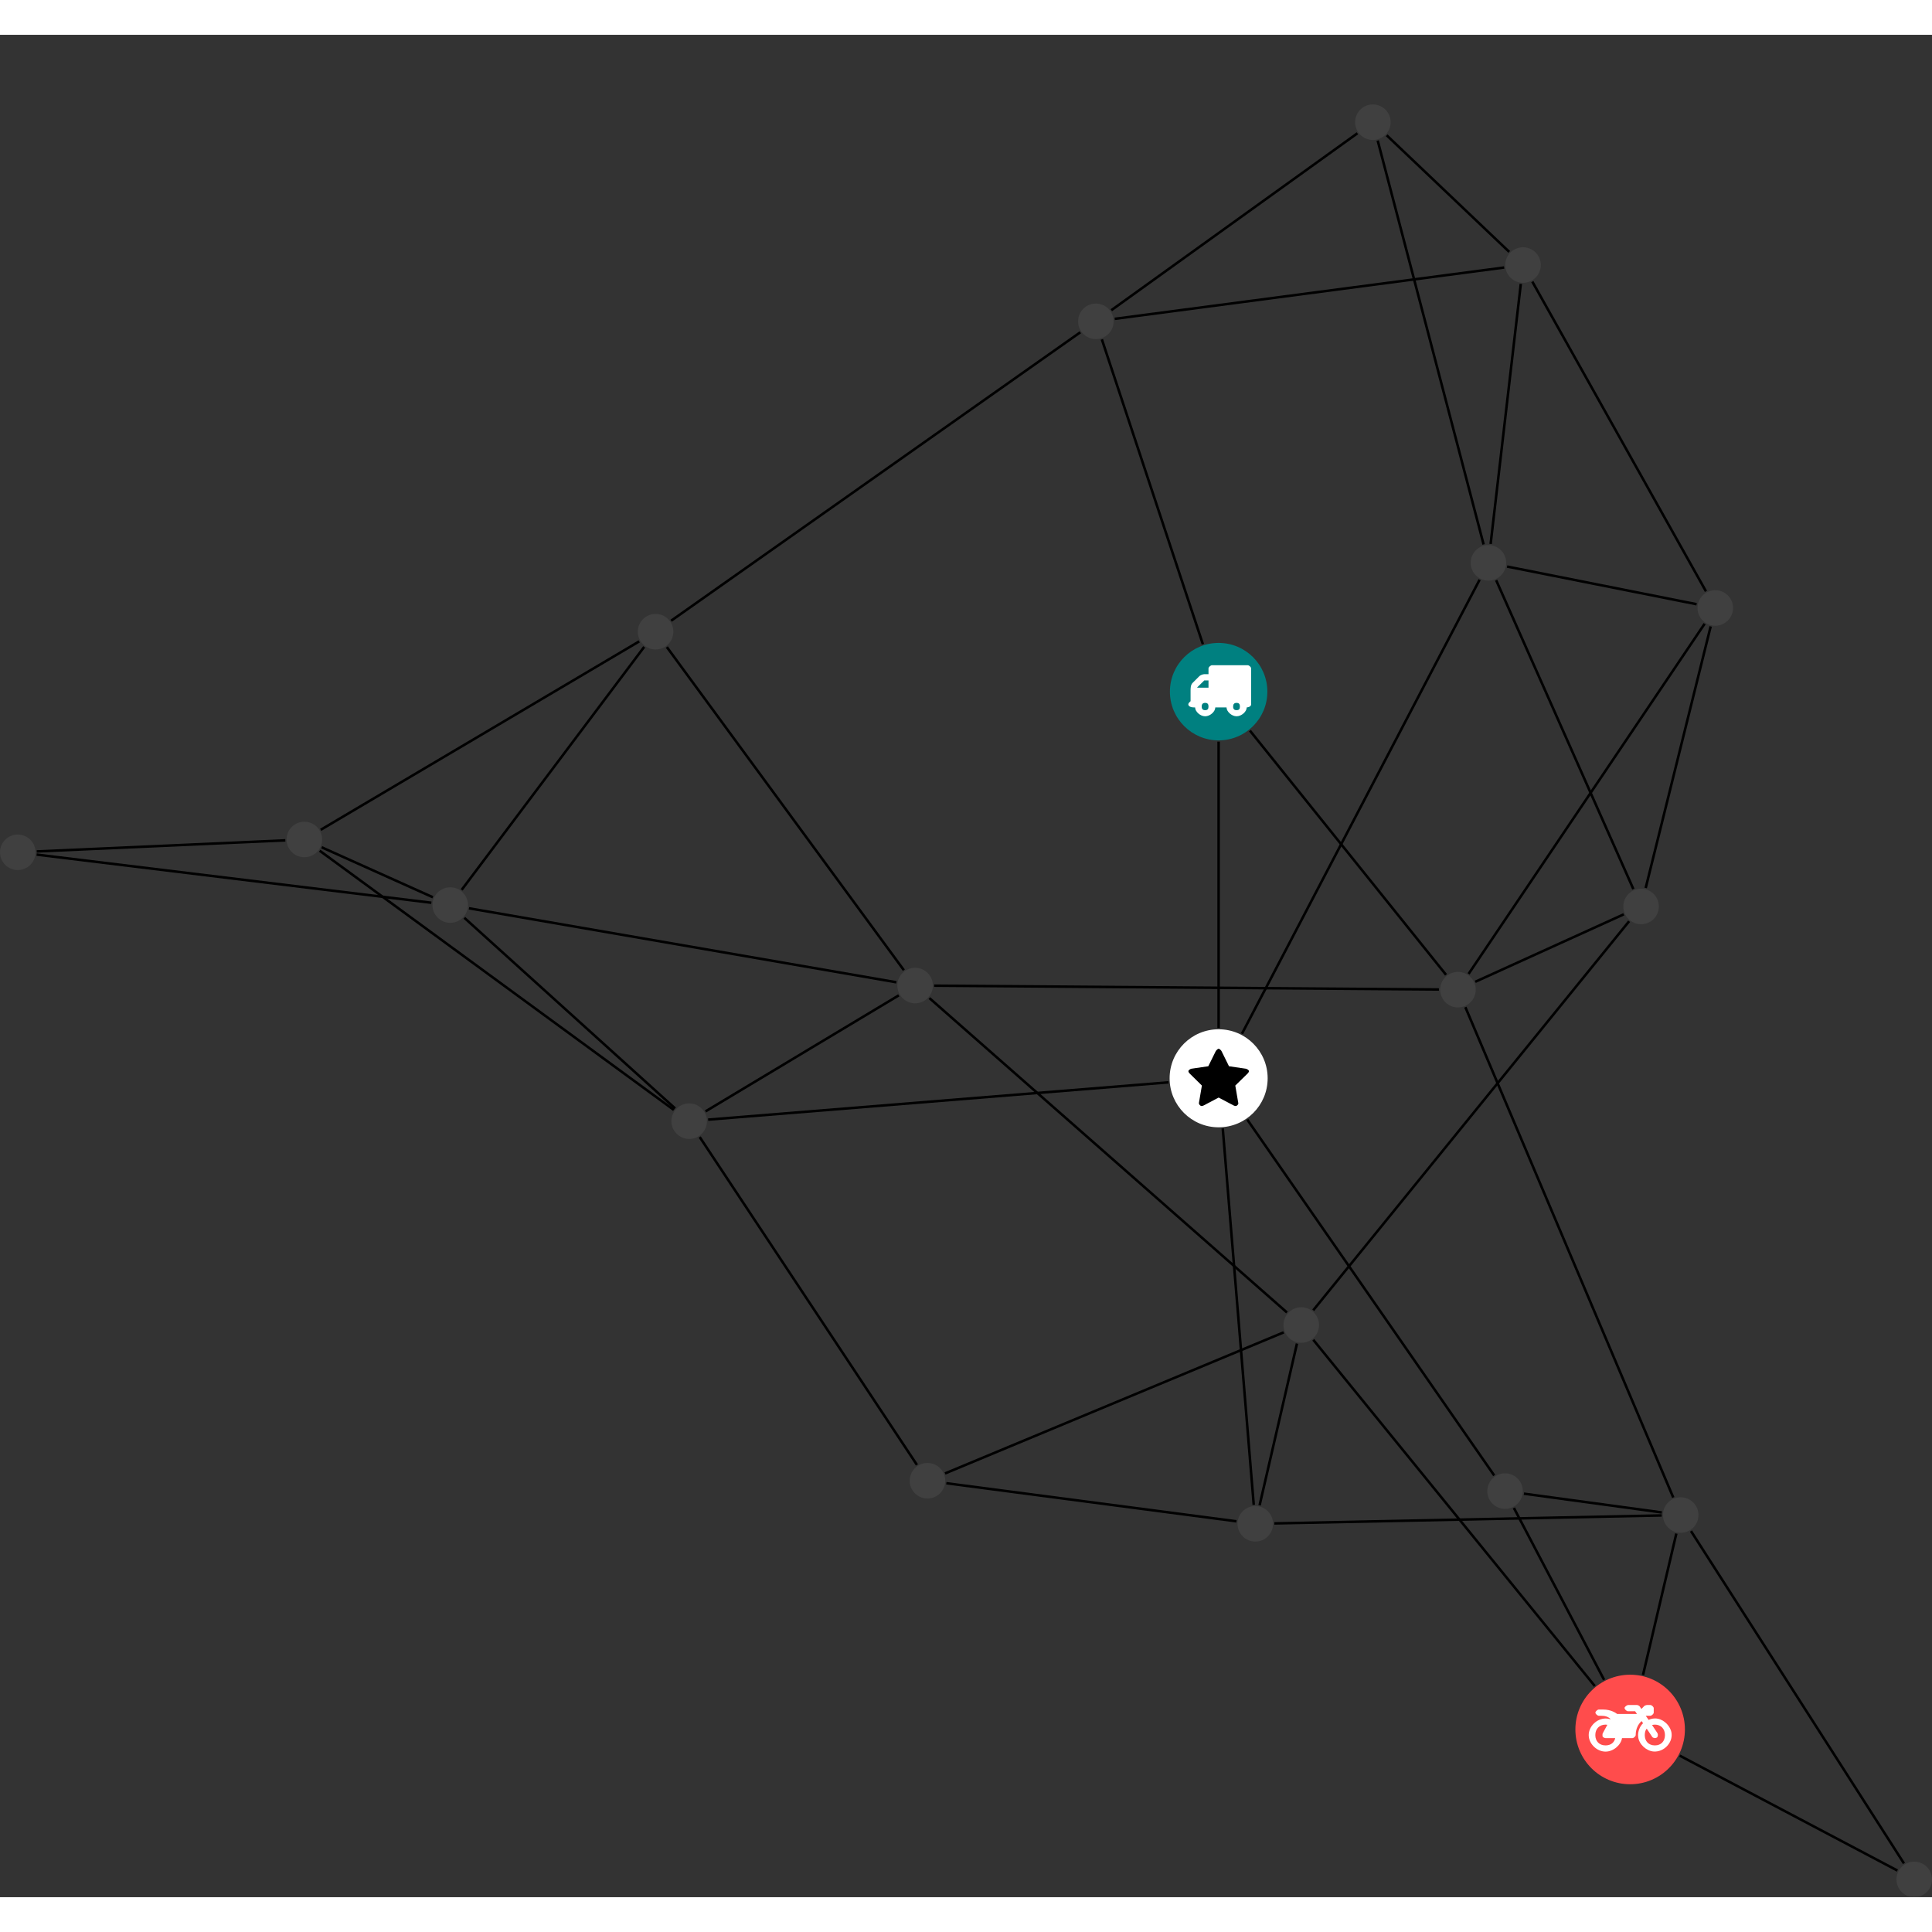 <?xml version="1.0" encoding="UTF-8"?>
<svg xmlns="http://www.w3.org/2000/svg" xmlns:xlink="http://www.w3.org/1999/xlink" width="306.428pt" height="306.428pt" viewBox="0.000 -11.041 306.428 295.387" version="1.1">
<rect x="0.000" y="-11.041" width="306.428" height="295.387" fill="#333333" stroke="none"/>
<defs>
<g>
<symbol overflow="visible" id="glyph0-0">
<path style="stroke:none;" d="M 1.422 -0.75 L 1.422 -7.922 L 3.562 -7.922 L 3.562 -0.891 L 1.422 -0.891 Z M 0.625 0 L 4.531 0 L 4.531 -8.812 L 0.438 -8.812 L 0.438 0 Z M 0.625 0 "/>
</symbol>
<symbol overflow="visible" id="glyph0-1">
<path style="stroke:none;" d="M 3.375 -0.844 C 3.375 -0.453 3.234 -0.266 2.844 -0.266 C 2.469 -0.266 2.297 -0.453 2.297 -0.844 C 2.297 -1.219 2.469 -1.422 2.844 -1.422 C 3.234 -1.422 3.375 -1.219 3.375 -0.844 Z M 1.594 -3.688 L 1.594 -3.859 C 1.594 -3.875 1.578 -3.875 1.594 -3.891 L 2.688 -4.969 C 2.703 -5 2.656 -4.984 2.688 -4.984 L 3.375 -4.984 L 3.375 -3.828 L 1.594 -3.828 Z M 8.359 -0.844 C 8.359 -0.453 8.219 -0.266 7.828 -0.266 C 7.453 -0.266 7.281 -0.453 7.281 -0.844 C 7.281 -1.219 7.453 -1.422 7.828 -1.422 C 8.219 -1.422 8.359 -1.219 8.359 -0.844 Z M 10.141 -6.891 C 10.141 -7.094 9.812 -7.391 9.609 -7.391 L 3.922 -7.391 C 3.719 -7.391 3.375 -7.094 3.375 -6.891 L 3.375 -5.969 L 2.672 -5.969 C 2.469 -5.969 2.078 -5.812 1.938 -5.672 L 0.844 -4.578 C 0.531 -4.266 0.531 -3.734 0.531 -3.328 L 0.531 -1.688 C 0.516 -1.688 0.172 -1.391 0.172 -1.203 C 0.172 -0.781 0.781 -0.703 1.062 -0.703 L 1.25 -0.703 C 1.25 -0.047 2.062 0.703 2.844 0.703 C 3.641 0.703 4.453 -0.047 4.453 -0.703 L 6.234 -0.703 C 6.234 -0.047 7.047 0.703 7.828 0.703 C 8.625 0.703 9.438 -0.047 9.438 -0.703 C 9.547 -0.703 10.141 -0.781 10.141 -1.203 Z M 10.141 -6.891 "/>
</symbol>
<symbol overflow="visible" id="glyph0-2">
<path style="stroke:none;" d="M 12.969 -2.906 C 12.844 -3.984 11.859 -5.016 10.781 -5.219 C 10.234 -5.328 9.703 -5.219 9.328 -5.031 L 8.875 -5.688 L 9.609 -5.688 C 9.812 -5.688 10.141 -5.984 10.141 -6.188 L 10.141 -6.891 C 10.141 -7.094 9.812 -7.391 9.609 -7.391 L 9.047 -7.391 C 8.969 -7.391 8.734 -7.312 8.656 -7.25 L 8.188 -6.766 L 7.891 -7.203 C 7.828 -7.281 7.594 -7.391 7.484 -7.391 L 6.078 -7.391 C 5.906 -7.391 5.547 -7.125 5.516 -6.953 C 5.484 -6.734 5.828 -6.406 6.047 -6.406 L 7.188 -6.406 L 7.484 -5.969 L 4.344 -5.969 C 4.141 -6.125 3.375 -6.672 2.141 -6.672 L 1.422 -6.672 C 1.219 -6.672 0.891 -6.375 0.891 -6.188 C 0.891 -5.984 1.219 -5.688 1.422 -5.688 L 1.781 -5.688 C 2.484 -5.688 2.906 -5.516 3.281 -5.188 L 3.25 -5.141 C 3.078 -5.188 2.797 -5.25 2.5 -5.25 C 1.109 -5.25 -0.172 -4 -0.172 -2.625 C -0.172 -1.25 1.109 0 2.5 0 C 3.75 0 4.953 -1.062 5.109 -2.141 L 6.766 -2.141 C 6.969 -2.141 7.281 -2.438 7.281 -2.625 C 7.281 -3.609 7.688 -4.391 8.219 -4.844 L 8.453 -4.5 C 7.969 -4.062 7.578 -3.203 7.672 -2.359 C 7.781 -1.172 8.969 -0.094 10.141 -0.016 C 11.703 0.094 13.156 -1.344 12.969 -2.906 Z M 2.5 -0.984 C 1.516 -0.984 0.875 -1.641 0.875 -2.625 C 0.875 -3.594 1.516 -4.281 2.5 -4.281 C 2.672 -4.281 2.844 -4.234 2.781 -4.25 L 2.047 -2.891 C 2 -2.781 2 -2.469 2.047 -2.359 C 2.125 -2.25 2.375 -2.141 2.5 -2.141 L 4.031 -2.141 C 3.891 -1.453 3.344 -0.984 2.5 -0.984 Z M 10.328 -0.984 C 9.344 -0.984 8.719 -1.641 8.719 -2.625 C 8.719 -3.109 8.859 -3.469 9.031 -3.641 L 9.906 -2.328 C 9.969 -2.219 10.203 -2.141 10.328 -2.141 C 10.391 -2.141 10.594 -2.188 10.641 -2.234 C 10.812 -2.344 10.844 -2.75 10.734 -2.922 L 9.875 -4.219 C 9.859 -4.219 10.094 -4.281 10.328 -4.281 C 11.297 -4.281 11.922 -3.594 11.922 -2.625 C 11.922 -1.641 11.297 -0.984 10.328 -0.984 Z M 10.328 -0.984 "/>
</symbol>
<symbol overflow="visible" id="glyph0-3">
<path style="stroke:none;" d="M 9.438 -5.078 C 9.438 -5.25 9.078 -5.453 8.938 -5.469 L 6.266 -5.859 L 5.078 -8.266 C 5.031 -8.375 4.75 -8.641 4.625 -8.641 C 4.5 -8.641 4.234 -8.375 4.172 -8.266 L 2.984 -5.859 L 0.312 -5.469 C 0.172 -5.453 -0.172 -5.25 -0.172 -5.078 C -0.172 -4.969 -0.062 -4.781 0.016 -4.719 L 1.969 -2.797 L 1.5 -0.062 C 1.5 -0.016 1.5 0.016 1.5 0.047 C 1.5 0.203 1.75 0.453 1.906 0.453 C 1.984 0.453 2.188 0.406 2.25 0.359 L 4.625 -0.891 L 7 0.359 C 7.062 0.406 7.266 0.453 7.344 0.453 C 7.5 0.453 7.75 0.203 7.75 0.047 C 7.75 0.016 7.75 -0.016 7.734 -0.062 L 7.266 -2.797 L 9.234 -4.719 C 9.297 -4.781 9.438 -4.969 9.438 -5.078 Z M 9.438 -5.078 "/>
</symbol>
</g>
<clipPath id="clip1">
  <path d="M 260 256 L 306.43 256 L 306.43 284.344 L 260 284.344 Z M 260 256 "/>
</clipPath>
<clipPath id="clip2">
  <path d="M 262 220 L 306.43 220 L 306.43 284.344 L 262 284.344 Z M 262 220 "/>
</clipPath>
<clipPath id="clip3">
  <path d="M 300 278 L 306.43 278 L 306.43 284.344 L 300 284.344 Z M 300 278 "/>
</clipPath>
</defs>
<g id="surface1">
<path style="fill:none;stroke-width:0.399;stroke-linecap:butt;stroke-linejoin:miter;stroke:rgb(0%,0%,0%);stroke-opacity:1;stroke-miterlimit:10;" d="M -0.001 -7.927 L -0.001 -53.349 " transform="matrix(1,0,0,-1,193.282,93.139)"/>
<path style="fill:none;stroke-width:0.399;stroke-linecap:butt;stroke-linejoin:miter;stroke:rgb(0%,0%,0%);stroke-opacity:1;stroke-miterlimit:10;" d="M -2.497 7.526 L -18.52 55.873 " transform="matrix(1,0,0,-1,193.282,93.139)"/>
<path style="fill:none;stroke-width:0.399;stroke-linecap:butt;stroke-linejoin:miter;stroke:rgb(0%,0%,0%);stroke-opacity:1;stroke-miterlimit:10;" d="M 4.964 -6.181 L 36.07 -44.912 " transform="matrix(1,0,0,-1,193.282,93.139)"/>
<path style="fill:none;stroke-width:0.399;stroke-linecap:butt;stroke-linejoin:miter;stroke:rgb(0%,0%,0%);stroke-opacity:1;stroke-miterlimit:10;" d="M 15.011 -102.799 L 59.663 -157.713 " transform="matrix(1,0,0,-1,193.282,93.139)"/>
<path style="fill:none;stroke-width:0.399;stroke-linecap:butt;stroke-linejoin:miter;stroke:rgb(0%,0%,0%);stroke-opacity:1;stroke-miterlimit:10;" d="M 12.425 -103.4 L 6.499 -129.045 " transform="matrix(1,0,0,-1,193.282,93.139)"/>
<path style="fill:none;stroke-width:0.399;stroke-linecap:butt;stroke-linejoin:miter;stroke:rgb(0%,0%,0%);stroke-opacity:1;stroke-miterlimit:10;" d="M 10.32 -101.619 L -43.395 -123.998 " transform="matrix(1,0,0,-1,193.282,93.139)"/>
<path style="fill:none;stroke-width:0.399;stroke-linecap:butt;stroke-linejoin:miter;stroke:rgb(0%,0%,0%);stroke-opacity:1;stroke-miterlimit:10;" d="M 10.839 -98.466 L -45.872 -48.603 " transform="matrix(1,0,0,-1,193.282,93.139)"/>
<path style="fill:none;stroke-width:0.399;stroke-linecap:butt;stroke-linejoin:miter;stroke:rgb(0%,0%,0%);stroke-opacity:1;stroke-miterlimit:10;" d="M 15.007 -98.115 L 65.105 -36.416 " transform="matrix(1,0,0,-1,193.282,93.139)"/>
<g clip-path="url(#clip1)" clip-rule="nonzero">
<path style="fill:none;stroke-width:0.399;stroke-linecap:butt;stroke-linejoin:miter;stroke:rgb(0%,0%,0%);stroke-opacity:1;stroke-miterlimit:10;" d="M 107.659 -186.982 L 73.132 -168.756 " transform="matrix(1,0,0,-1,193.282,93.139)"/>
</g>
<g clip-path="url(#clip2)" clip-rule="nonzero">
<path style="fill:none;stroke-width:0.399;stroke-linecap:butt;stroke-linejoin:miter;stroke:rgb(0%,0%,0%);stroke-opacity:1;stroke-miterlimit:10;" d="M 108.698 -185.849 L 74.917 -133.134 " transform="matrix(1,0,0,-1,193.282,93.139)"/>
</g>
<path style="fill:none;stroke-width:0.399;stroke-linecap:butt;stroke-linejoin:miter;stroke:rgb(0%,0%,0%);stroke-opacity:1;stroke-miterlimit:10;" d="M 67.312 -155.955 L 72.597 -133.533 " transform="matrix(1,0,0,-1,193.282,93.139)"/>
<path style="fill:none;stroke-width:0.399;stroke-linecap:butt;stroke-linejoin:miter;stroke:rgb(0%,0%,0%);stroke-opacity:1;stroke-miterlimit:10;" d="M 61.14 -156.736 L 46.831 -129.47 " transform="matrix(1,0,0,-1,193.282,93.139)"/>
<path style="fill:none;stroke-width:0.399;stroke-linecap:butt;stroke-linejoin:miter;stroke:rgb(0%,0%,0%);stroke-opacity:1;stroke-miterlimit:10;" d="M 70.296 -130.185 L 48.421 -127.205 " transform="matrix(1,0,0,-1,193.282,93.139)"/>
<path style="fill:none;stroke-width:0.399;stroke-linecap:butt;stroke-linejoin:miter;stroke:rgb(0%,0%,0%);stroke-opacity:1;stroke-miterlimit:10;" d="M 70.273 -130.658 L 8.835 -131.923 " transform="matrix(1,0,0,-1,193.282,93.139)"/>
<path style="fill:none;stroke-width:0.399;stroke-linecap:butt;stroke-linejoin:miter;stroke:rgb(0%,0%,0%);stroke-opacity:1;stroke-miterlimit:10;" d="M 72.109 -127.814 L 39.136 -50.045 " transform="matrix(1,0,0,-1,193.282,93.139)"/>
<path style="fill:none;stroke-width:0.399;stroke-linecap:butt;stroke-linejoin:miter;stroke:rgb(0%,0%,0%);stroke-opacity:1;stroke-miterlimit:10;" d="M 43.71 -124.318 L 4.546 -67.877 " transform="matrix(1,0,0,-1,193.282,93.139)"/>
<path style="fill:none;stroke-width:0.399;stroke-linecap:butt;stroke-linejoin:miter;stroke:rgb(0%,0%,0%);stroke-opacity:1;stroke-miterlimit:10;" d="M 5.57 -128.978 L 0.655 -69.271 " transform="matrix(1,0,0,-1,193.282,93.139)"/>
<path style="fill:none;stroke-width:0.399;stroke-linecap:butt;stroke-linejoin:miter;stroke:rgb(0%,0%,0%);stroke-opacity:1;stroke-miterlimit:10;" d="M 2.827 -131.591 L -43.188 -125.549 " transform="matrix(1,0,0,-1,193.282,93.139)"/>
<path style="fill:none;stroke-width:0.399;stroke-linecap:butt;stroke-linejoin:miter;stroke:rgb(0%,0%,0%);stroke-opacity:1;stroke-miterlimit:10;" d="M -7.95 -61.966 L -80.966 -67.881 " transform="matrix(1,0,0,-1,193.282,93.139)"/>
<path style="fill:none;stroke-width:0.399;stroke-linecap:butt;stroke-linejoin:miter;stroke:rgb(0%,0%,0%);stroke-opacity:1;stroke-miterlimit:10;" d="M 3.698 -54.256 L 41.394 17.756 " transform="matrix(1,0,0,-1,193.282,93.139)"/>
<path style="fill:none;stroke-width:0.399;stroke-linecap:butt;stroke-linejoin:miter;stroke:rgb(0%,0%,0%);stroke-opacity:1;stroke-miterlimit:10;" d="M -47.848 -122.642 L -82.305 -70.642 " transform="matrix(1,0,0,-1,193.282,93.139)"/>
<path style="fill:none;stroke-width:0.399;stroke-linecap:butt;stroke-linejoin:miter;stroke:rgb(0%,0%,0%);stroke-opacity:1;stroke-miterlimit:10;" d="M -86.407 -66.341 L -142.579 -25.228 " transform="matrix(1,0,0,-1,193.282,93.139)"/>
<path style="fill:none;stroke-width:0.399;stroke-linecap:butt;stroke-linejoin:miter;stroke:rgb(0%,0%,0%);stroke-opacity:1;stroke-miterlimit:10;" d="M -86.208 -66.099 L -119.634 -35.873 " transform="matrix(1,0,0,-1,193.282,93.139)"/>
<path style="fill:none;stroke-width:0.399;stroke-linecap:butt;stroke-linejoin:miter;stroke:rgb(0%,0%,0%);stroke-opacity:1;stroke-miterlimit:10;" d="M -81.384 -66.572 L -50.727 -48.166 " transform="matrix(1,0,0,-1,193.282,93.139)"/>
<path style="fill:none;stroke-width:0.399;stroke-linecap:butt;stroke-linejoin:miter;stroke:rgb(0%,0%,0%);stroke-opacity:1;stroke-miterlimit:10;" d="M -187.454 -25.345 L -148.028 -23.584 " transform="matrix(1,0,0,-1,193.282,93.139)"/>
<path style="fill:none;stroke-width:0.399;stroke-linecap:butt;stroke-linejoin:miter;stroke:rgb(0%,0%,0%);stroke-opacity:1;stroke-miterlimit:10;" d="M -187.473 -25.845 L -124.868 -33.482 " transform="matrix(1,0,0,-1,193.282,93.139)"/>
<path style="fill:none;stroke-width:0.399;stroke-linecap:butt;stroke-linejoin:miter;stroke:rgb(0%,0%,0%);stroke-opacity:1;stroke-miterlimit:10;" d="M -142.262 -24.685 L -124.626 -32.611 " transform="matrix(1,0,0,-1,193.282,93.139)"/>
<path style="fill:none;stroke-width:0.399;stroke-linecap:butt;stroke-linejoin:miter;stroke:rgb(0%,0%,0%);stroke-opacity:1;stroke-miterlimit:10;" d="M -142.415 -21.912 L -91.899 7.975 " transform="matrix(1,0,0,-1,193.282,93.139)"/>
<path style="fill:none;stroke-width:0.399;stroke-linecap:butt;stroke-linejoin:miter;stroke:rgb(0%,0%,0%);stroke-opacity:1;stroke-miterlimit:10;" d="M -120.059 -31.435 L -91.114 7.096 " transform="matrix(1,0,0,-1,193.282,93.139)"/>
<path style="fill:none;stroke-width:0.399;stroke-linecap:butt;stroke-linejoin:miter;stroke:rgb(0%,0%,0%);stroke-opacity:1;stroke-miterlimit:10;" d="M -118.899 -34.361 L -51.114 -46.095 " transform="matrix(1,0,0,-1,193.282,93.139)"/>
<path style="fill:none;stroke-width:0.399;stroke-linecap:butt;stroke-linejoin:miter;stroke:rgb(0%,0%,0%);stroke-opacity:1;stroke-miterlimit:10;" d="M -87.52 7.077 L -49.923 -44.177 " transform="matrix(1,0,0,-1,193.282,93.139)"/>
<path style="fill:none;stroke-width:0.399;stroke-linecap:butt;stroke-linejoin:miter;stroke:rgb(0%,0%,0%);stroke-opacity:1;stroke-miterlimit:10;" d="M -86.837 11.248 L -21.938 56.998 " transform="matrix(1,0,0,-1,193.282,93.139)"/>
<path style="fill:none;stroke-width:0.399;stroke-linecap:butt;stroke-linejoin:miter;stroke:rgb(0%,0%,0%);stroke-opacity:1;stroke-miterlimit:10;" d="M -45.122 -46.634 L 34.941 -47.24 " transform="matrix(1,0,0,-1,193.282,93.139)"/>
<path style="fill:none;stroke-width:0.399;stroke-linecap:butt;stroke-linejoin:miter;stroke:rgb(0%,0%,0%);stroke-opacity:1;stroke-miterlimit:10;" d="M -17.02 60.498 L 22.015 88.561 " transform="matrix(1,0,0,-1,193.282,93.139)"/>
<path style="fill:none;stroke-width:0.399;stroke-linecap:butt;stroke-linejoin:miter;stroke:rgb(0%,0%,0%);stroke-opacity:1;stroke-miterlimit:10;" d="M -16.481 59.131 L 45.288 67.272 " transform="matrix(1,0,0,-1,193.282,93.139)"/>
<path style="fill:none;stroke-width:0.399;stroke-linecap:butt;stroke-linejoin:miter;stroke:rgb(0%,0%,0%);stroke-opacity:1;stroke-miterlimit:10;" d="M 26.652 88.244 L 46.093 69.748 " transform="matrix(1,0,0,-1,193.282,93.139)"/>
<path style="fill:none;stroke-width:0.399;stroke-linecap:butt;stroke-linejoin:miter;stroke:rgb(0%,0%,0%);stroke-opacity:1;stroke-miterlimit:10;" d="M 25.23 87.405 L 42.027 23.35 " transform="matrix(1,0,0,-1,193.282,93.139)"/>
<path style="fill:none;stroke-width:0.399;stroke-linecap:butt;stroke-linejoin:miter;stroke:rgb(0%,0%,0%);stroke-opacity:1;stroke-miterlimit:10;" d="M 47.929 64.67 L 43.14 23.428 " transform="matrix(1,0,0,-1,193.282,93.139)"/>
<path style="fill:none;stroke-width:0.399;stroke-linecap:butt;stroke-linejoin:miter;stroke:rgb(0%,0%,0%);stroke-opacity:1;stroke-miterlimit:10;" d="M 49.753 65.034 L 77.296 15.909 " transform="matrix(1,0,0,-1,193.282,93.139)"/>
<path style="fill:none;stroke-width:0.399;stroke-linecap:butt;stroke-linejoin:miter;stroke:rgb(0%,0%,0%);stroke-opacity:1;stroke-miterlimit:10;" d="M 45.753 19.842 L 75.812 13.866 " transform="matrix(1,0,0,-1,193.282,93.139)"/>
<path style="fill:none;stroke-width:0.399;stroke-linecap:butt;stroke-linejoin:miter;stroke:rgb(0%,0%,0%);stroke-opacity:1;stroke-miterlimit:10;" d="M 44.019 17.674 L 65.781 -31.314 " transform="matrix(1,0,0,-1,193.282,93.139)"/>
<path style="fill:none;stroke-width:0.399;stroke-linecap:butt;stroke-linejoin:miter;stroke:rgb(0%,0%,0%);stroke-opacity:1;stroke-miterlimit:10;" d="M 78.042 10.346 L 67.734 -31.142 " transform="matrix(1,0,0,-1,193.282,93.139)"/>
<path style="fill:none;stroke-width:0.399;stroke-linecap:butt;stroke-linejoin:miter;stroke:rgb(0%,0%,0%);stroke-opacity:1;stroke-miterlimit:10;" d="M 77.085 10.772 L 39.644 -44.763 " transform="matrix(1,0,0,-1,193.282,93.139)"/>
<path style="fill:none;stroke-width:0.399;stroke-linecap:butt;stroke-linejoin:miter;stroke:rgb(0%,0%,0%);stroke-opacity:1;stroke-miterlimit:10;" d="M 64.257 -35.318 L 40.706 -46.017 " transform="matrix(1,0,0,-1,193.282,93.139)"/>
<path style=" stroke:none;fill-rule:nonzero;fill:rgb(0%,50%,50%);fill-opacity:1;" d="M 201.012 93.141 C 201.012 88.871 197.551 85.41 193.281 85.41 C 189.012 85.41 185.555 88.871 185.555 93.141 C 185.555 97.406 189.012 100.867 193.281 100.867 C 197.551 100.867 201.012 97.406 201.012 93.141 Z M 201.012 93.141 "/>
<g style="fill:rgb(100%,100%,100%);fill-opacity:1;">
  <use xlink:href="#glyph0-1" x="188.301" y="96.342"/>
</g>
<path style=" stroke:none;fill-rule:nonzero;fill:rgb(25%,25%,25%);fill-opacity:1;" d="M 209.207 193.598 C 209.207 192.039 207.945 190.777 206.387 190.777 C 204.832 190.777 203.57 192.039 203.57 193.598 C 203.57 195.152 204.832 196.414 206.387 196.414 C 207.945 196.414 209.207 195.152 209.207 193.598 Z M 209.207 193.598 "/>
<g clip-path="url(#clip3)" clip-rule="nonzero">
<path style=" stroke:none;fill-rule:nonzero;fill:rgb(25%,25%,25%);fill-opacity:1;" d="M 306.43 281.527 C 306.43 279.969 305.168 278.707 303.609 278.707 C 302.055 278.707 300.793 279.969 300.793 281.527 C 300.793 283.082 302.055 284.344 303.609 284.344 C 305.168 284.344 306.43 283.082 306.43 281.527 Z M 306.43 281.527 "/>
</g>
<path style=" stroke:none;fill-rule:nonzero;fill:rgb(100%,29.999%,29.999%);fill-opacity:1;" d="M 267.238 257.742 C 267.238 252.945 263.352 249.059 258.555 249.059 C 253.754 249.059 249.867 252.945 249.867 257.742 C 249.867 262.543 253.754 266.43 258.555 266.43 C 263.352 266.43 267.238 262.543 267.238 257.742 Z M 267.238 257.742 "/>
<g style="fill:rgb(100%,100%,100%);fill-opacity:1;">
  <use xlink:href="#glyph0-2" x="252.152" y="261.256"/>
</g>
<path style=" stroke:none;fill-rule:nonzero;fill:rgb(25%,25%,25%);fill-opacity:1;" d="M 269.387 223.73 C 269.387 222.176 268.125 220.914 266.57 220.914 C 265.012 220.914 263.75 222.176 263.75 223.73 C 263.75 225.289 265.012 226.551 266.57 226.551 C 268.125 226.551 269.387 225.289 269.387 223.73 Z M 269.387 223.73 "/>
<path style=" stroke:none;fill-rule:nonzero;fill:rgb(25%,25%,25%);fill-opacity:1;" d="M 241.531 219.938 C 241.531 218.379 240.27 217.117 238.711 217.117 C 237.156 217.117 235.895 218.379 235.895 219.938 C 235.895 221.492 237.156 222.754 238.711 222.754 C 240.27 222.754 241.531 221.492 241.531 219.938 Z M 241.531 219.938 "/>
<path style=" stroke:none;fill-rule:nonzero;fill:rgb(25%,25%,25%);fill-opacity:1;" d="M 201.918 225.121 C 201.918 223.566 200.656 222.305 199.102 222.305 C 197.543 222.305 196.281 223.566 196.281 225.121 C 196.281 226.68 197.543 227.941 199.102 227.941 C 200.656 227.941 201.918 226.68 201.918 225.121 Z M 201.918 225.121 "/>
<path style=" stroke:none;fill-rule:nonzero;fill:rgb(100%,100%,100%);fill-opacity:1;" d="M 201.059 154.461 C 201.059 150.168 197.578 146.688 193.281 146.688 C 188.988 146.688 185.508 150.168 185.508 154.461 C 185.508 158.758 188.988 162.238 193.281 162.238 C 197.578 162.238 201.059 158.758 201.059 154.461 Z M 201.059 154.461 "/>
<g style="fill:rgb(0%,0%,0%);fill-opacity:1;">
  <use xlink:href="#glyph0-3" x="188.66" y="158.412"/>
</g>
<path style=" stroke:none;fill-rule:nonzero;fill:rgb(25%,25%,25%);fill-opacity:1;" d="M 149.922 218.297 C 149.922 216.738 148.66 215.477 147.102 215.477 C 145.547 215.477 144.285 216.738 144.285 218.297 C 144.285 219.852 145.547 221.113 147.102 221.113 C 148.66 221.113 149.922 219.852 149.922 218.297 Z M 149.922 218.297 "/>
<path style=" stroke:none;fill-rule:nonzero;fill:rgb(25%,25%,25%);fill-opacity:1;" d="M 112.129 161.266 C 112.129 159.707 110.867 158.445 109.312 158.445 C 107.754 158.445 106.492 159.707 106.492 161.266 C 106.492 162.82 107.754 164.082 109.312 164.082 C 110.867 164.082 112.129 162.82 112.129 161.266 Z M 112.129 161.266 "/>
<path style=" stroke:none;fill-rule:nonzero;fill:rgb(25%,25%,25%);fill-opacity:1;" d="M 5.637 118.617 C 5.637 117.062 4.375 115.801 2.816 115.801 C 1.262 115.801 0 117.062 0 118.617 C 0 120.172 1.262 121.434 2.816 121.434 C 4.375 121.434 5.637 120.172 5.637 118.617 Z M 5.637 118.617 "/>
<path style=" stroke:none;fill-rule:nonzero;fill:rgb(25%,25%,25%);fill-opacity:1;" d="M 51.09 116.586 C 51.09 115.031 49.828 113.77 48.27 113.77 C 46.715 113.77 45.453 115.031 45.453 116.586 C 45.453 118.141 46.715 119.402 48.27 119.402 C 49.828 119.402 51.09 118.141 51.09 116.586 Z M 51.09 116.586 "/>
<path style=" stroke:none;fill-rule:nonzero;fill:rgb(25%,25%,25%);fill-opacity:1;" d="M 74.23 126.988 C 74.23 125.43 72.969 124.168 71.414 124.168 C 69.855 124.168 68.594 125.43 68.594 126.988 C 68.594 128.543 69.855 129.805 71.414 129.805 C 72.969 129.805 74.23 128.543 74.23 126.988 Z M 74.23 126.988 "/>
<path style=" stroke:none;fill-rule:nonzero;fill:rgb(25%,25%,25%);fill-opacity:1;" d="M 106.797 83.629 C 106.797 82.074 105.535 80.812 103.98 80.812 C 102.422 80.812 101.16 82.074 101.16 83.629 C 101.16 85.188 102.422 86.449 103.98 86.449 C 105.535 86.449 106.797 85.188 106.797 83.629 Z M 106.797 83.629 "/>
<path style=" stroke:none;fill-rule:nonzero;fill:rgb(25%,25%,25%);fill-opacity:1;" d="M 147.961 139.75 C 147.961 138.195 146.699 136.934 145.145 136.934 C 143.586 136.934 142.324 138.195 142.324 139.75 C 142.324 141.309 143.586 142.57 145.145 142.57 C 146.699 142.57 147.961 141.309 147.961 139.75 Z M 147.961 139.75 "/>
<path style=" stroke:none;fill-rule:nonzero;fill:rgb(25%,25%,25%);fill-opacity:1;" d="M 176.629 34.402 C 176.629 32.848 175.367 31.586 173.812 31.586 C 172.254 31.586 170.992 32.848 170.992 34.402 C 170.992 35.961 172.254 37.223 173.812 37.223 C 175.367 37.223 176.629 35.961 176.629 34.402 Z M 176.629 34.402 "/>
<path style=" stroke:none;fill-rule:nonzero;fill:rgb(25%,25%,25%);fill-opacity:1;" d="M 220.566 2.816 C 220.566 1.262 219.305 0 217.746 0 C 216.191 0 214.93 1.262 214.93 2.816 C 214.93 4.375 216.191 5.637 217.746 5.637 C 219.305 5.637 220.566 4.375 220.566 2.816 Z M 220.566 2.816 "/>
<path style=" stroke:none;fill-rule:nonzero;fill:rgb(25%,25%,25%);fill-opacity:1;" d="M 244.379 25.473 C 244.379 23.918 243.117 22.656 241.562 22.656 C 240.004 22.656 238.742 23.918 238.742 25.473 C 238.742 27.031 240.004 28.293 241.562 28.293 C 243.117 28.293 244.379 27.031 244.379 25.473 Z M 244.379 25.473 "/>
<path style=" stroke:none;fill-rule:nonzero;fill:rgb(25%,25%,25%);fill-opacity:1;" d="M 238.891 72.711 C 238.891 71.152 237.629 69.891 236.074 69.891 C 234.52 69.891 233.258 71.152 233.258 72.711 C 233.258 74.266 234.52 75.527 236.074 75.527 C 237.629 75.527 238.891 74.266 238.891 72.711 Z M 238.891 72.711 "/>
<path style=" stroke:none;fill-rule:nonzero;fill:rgb(25%,25%,25%);fill-opacity:1;" d="M 274.871 79.863 C 274.871 78.309 273.609 77.047 272.055 77.047 C 270.496 77.047 269.234 78.309 269.234 79.863 C 269.234 81.422 270.496 82.684 272.055 82.684 C 273.609 82.684 274.871 81.422 274.871 79.863 Z M 274.871 79.863 "/>
<path style=" stroke:none;fill-rule:nonzero;fill:rgb(25%,25%,25%);fill-opacity:1;" d="M 263.105 127.211 C 263.105 125.656 261.844 124.395 260.289 124.395 C 258.73 124.395 257.469 125.656 257.469 127.211 C 257.469 128.766 258.73 130.027 260.289 130.027 C 261.844 130.027 263.105 128.766 263.105 127.211 Z M 263.105 127.211 "/>
<path style=" stroke:none;fill-rule:nonzero;fill:rgb(25%,25%,25%);fill-opacity:1;" d="M 234.059 140.402 C 234.059 138.848 232.797 137.586 231.238 137.586 C 229.684 137.586 228.422 138.848 228.422 140.402 C 228.422 141.961 229.684 143.223 231.238 143.223 C 232.797 143.223 234.059 141.961 234.059 140.402 Z M 234.059 140.402 "/>
</g>
</svg>
